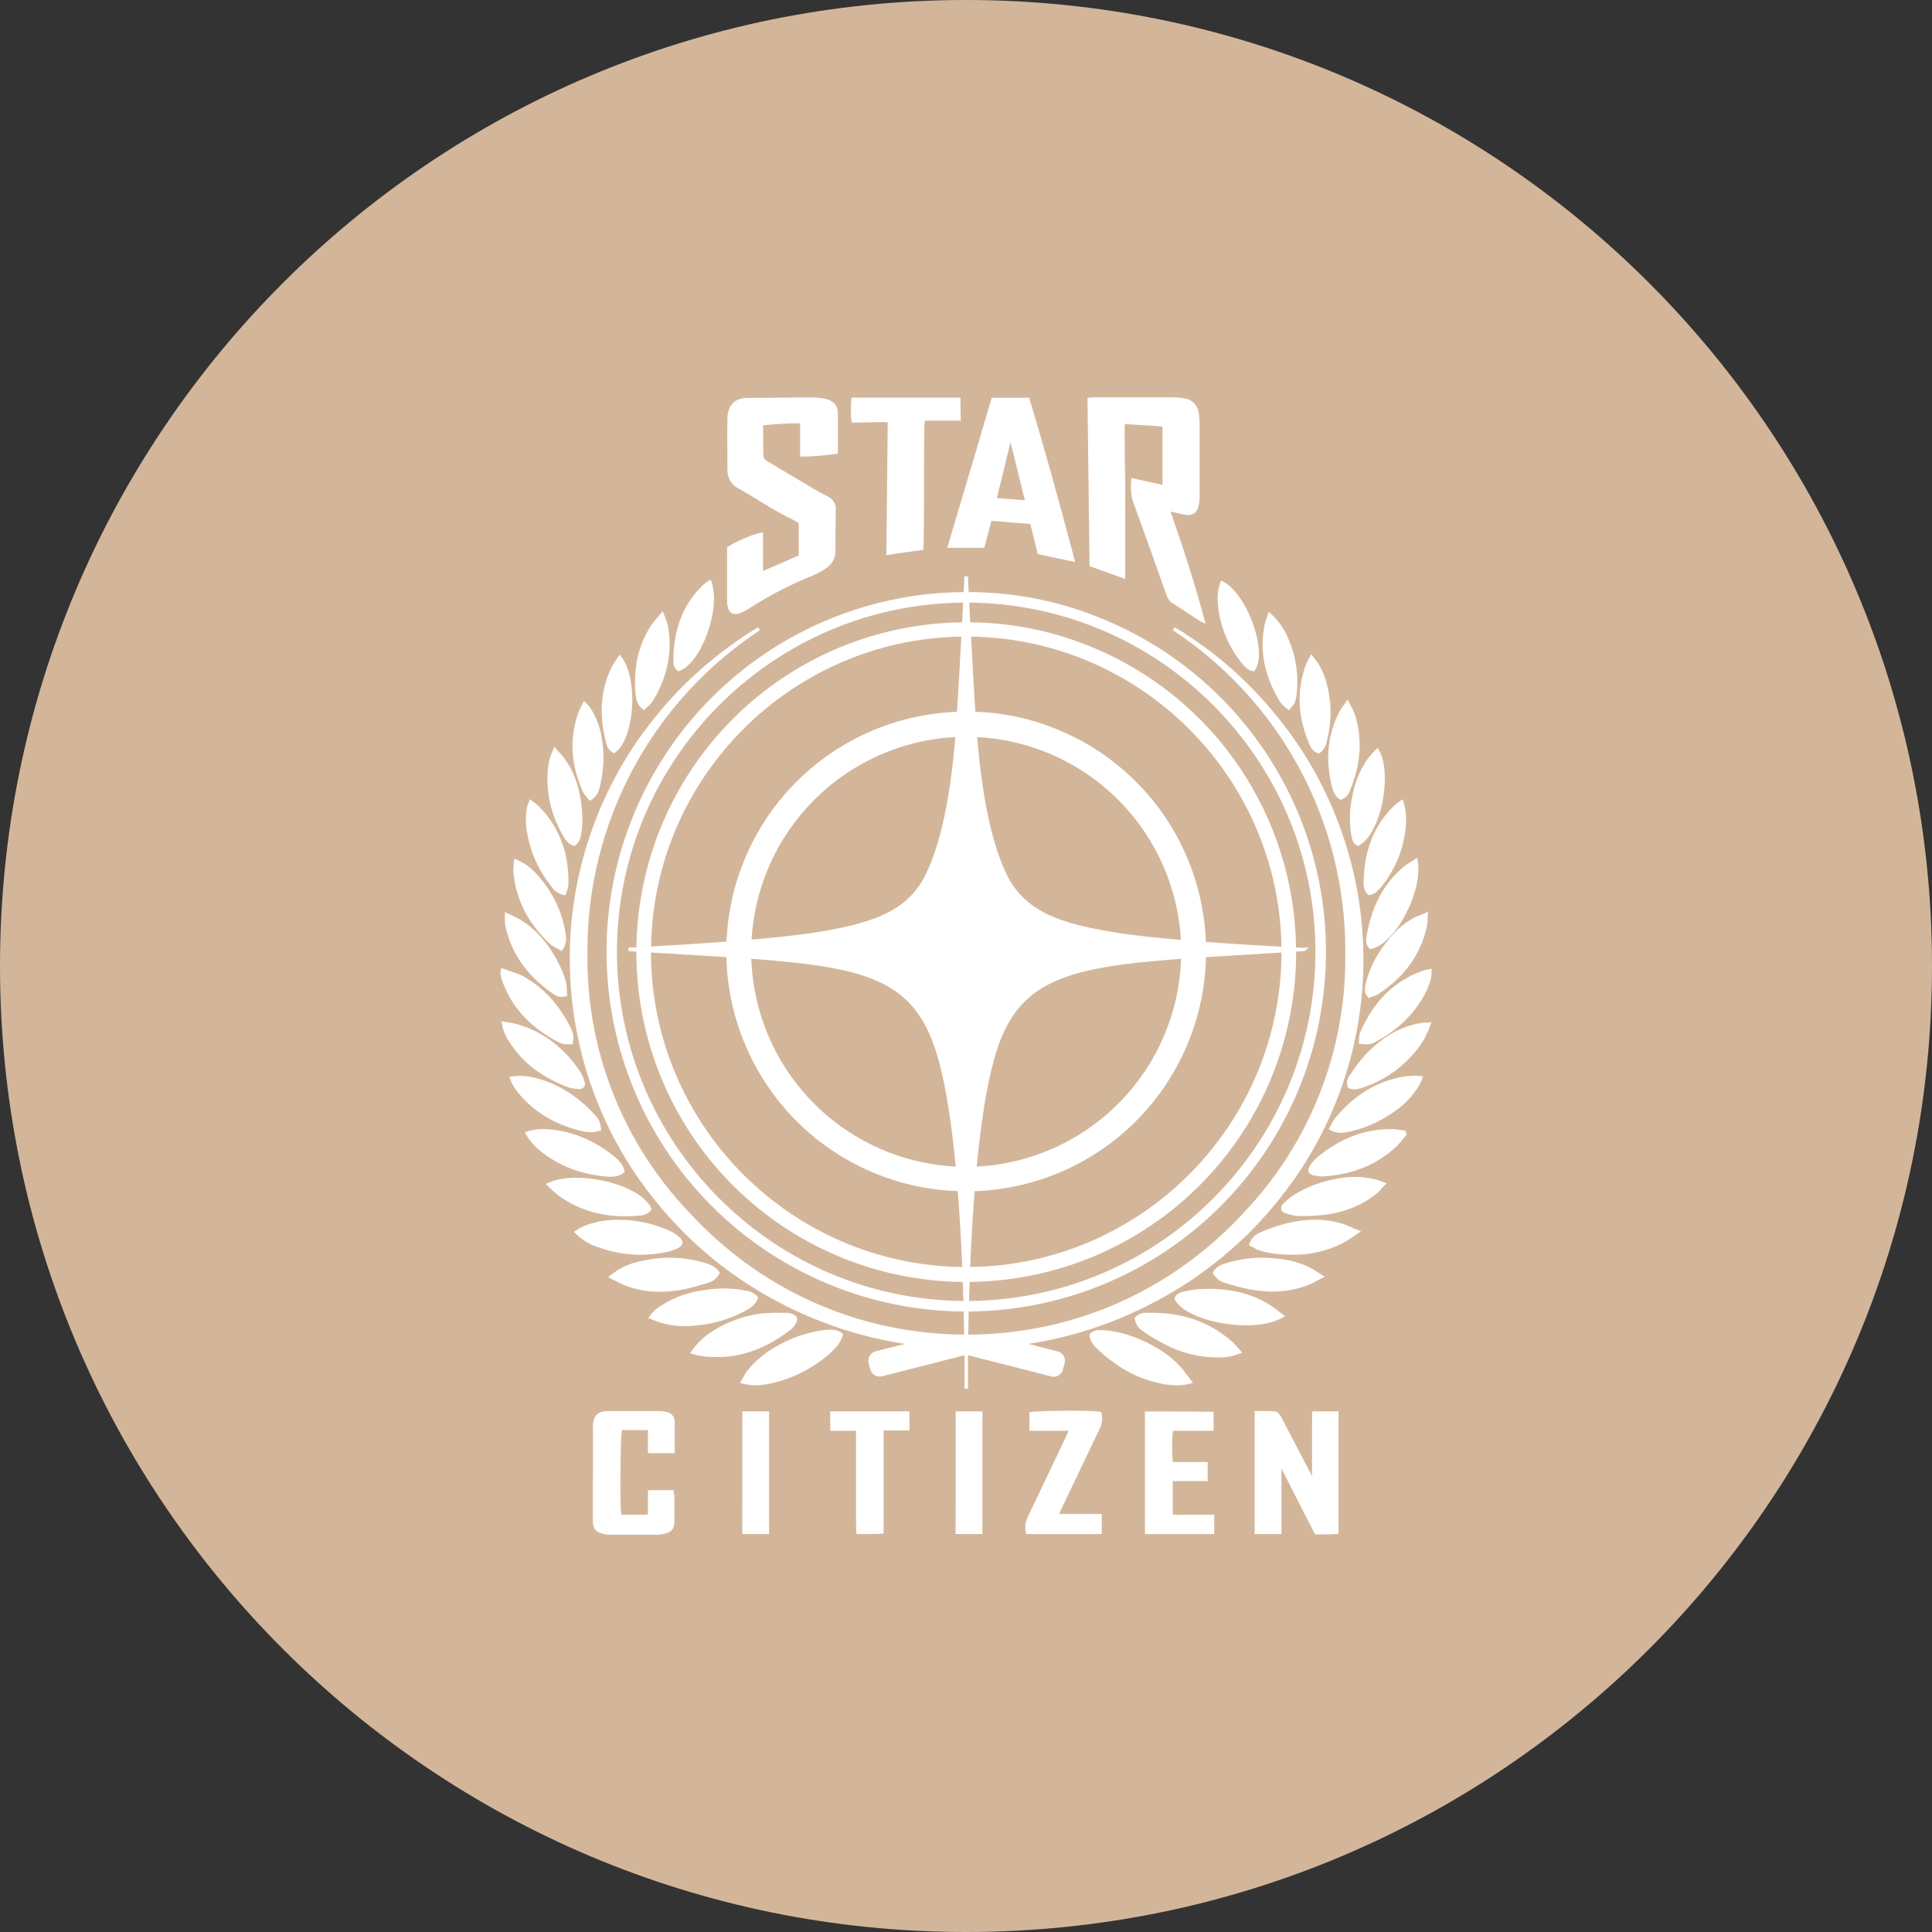 <svg width="1024" height="1024" viewBox="0 0 1024 1024" fill="none" xmlns="http://www.w3.org/2000/svg">
<rect x="0" y="0" width="1024" height="1024" fill="#333333" stroke="none"/>
<g clip-path="url(#clip0_3_680)">
<path d="M512 1024C794.77 1024 1024 794.77 1024 512C1024 229.23 794.77 0 512 0C229.23 0 0 229.23 0 512C0 794.77 229.23 1024 512 1024Z" fill="#D3B69A"/>
<path d="M577.49 299.999L576.39 210.889L577.19 210.789C578.481 210.638 579.781 210.574 581.08 210.599H621.59C623.696 210.6 625.797 210.784 627.87 211.149C629.705 211.408 631.409 212.245 632.736 213.537C634.063 214.83 634.944 216.512 635.25 218.339C635.629 220.296 635.816 222.286 635.81 224.279V263.199C635.808 264.901 635.621 266.598 635.25 268.259C634.42 271.769 632.25 273.339 628.68 272.919C627.436 272.773 626.206 272.529 625 272.189C624.2 271.989 623.45 271.789 622.68 271.659C621.91 271.529 621.42 271.389 620.68 271.199L620.44 271.139C628.3 293.759 633.87 311.569 638.44 328.699L638.96 330.629L637.17 329.739C636.352 329.328 635.557 328.871 634.79 328.369L634.05 327.909C632.64 326.989 631.25 326.069 629.87 325.149C627.16 323.349 624.36 321.479 621.62 319.809C619.93 318.744 618.699 317.085 618.17 315.159C611.27 295.529 605.88 280.489 600.72 266.419C599.52 262.999 599.18 259.279 599.59 254.329L599.68 253.329L600.68 253.569C603.63 254.259 606.68 254.909 609.68 255.569C611.83 256.019 613.99 256.479 616.15 256.959V226.049C612.57 225.789 609.04 225.569 605.45 225.339C602.45 225.149 599.32 224.959 596.15 224.739C595.99 231.999 596.15 239.289 596.23 246.359C596.33 252.429 596.44 258.709 596.36 264.839V306.839L594.99 306.349C589.46 304.349 583.93 302.429 578.05 300.289L577.49 299.999ZM388 325.069C388.541 325.347 389.142 325.487 389.75 325.479C390.434 325.469 391.111 325.341 391.75 325.099C393.63 324.498 395.407 323.614 397.02 322.479C407.917 315.515 419.437 309.576 431.43 304.739C433.856 303.694 436.16 302.387 438.3 300.839C439.729 299.82 440.887 298.468 441.673 296.899C442.459 295.33 442.849 293.593 442.81 291.839C442.81 284.679 442.81 277.269 442.99 270.049C443.051 268.593 442.673 267.153 441.904 265.915C441.135 264.678 440.012 263.7 438.68 263.109C437.26 262.459 435.93 261.719 434.53 260.939L433.01 260.099L427.08 256.599C420.44 252.679 413.56 248.599 406.76 244.459C405.855 243.965 405.117 243.213 404.64 242.299C404.47 236.809 404.46 231.069 404.46 225.479C410.976 224.717 417.53 224.33 424.09 224.319V241.999H424.99C430.96 241.91 436.919 241.446 442.83 240.609L444.08 240.459V232.469C444.08 227.669 444.16 223.129 444.08 218.599C444.08 215.059 441.54 212.249 437.64 211.429C435.326 210.892 432.955 210.64 430.58 210.679C425.02 210.679 419.46 210.679 413.87 210.769C408.28 210.859 402.6 210.859 396.87 210.859C389.43 210.859 385.72 214.499 385.53 222.009C385.41 227.909 385.45 234.009 385.53 239.829V248.669C385.53 253.279 387.38 256.669 391.03 258.669C394.68 260.669 398.54 263.079 402.17 265.289C404.95 266.979 407.82 268.719 410.64 270.369C413.01 271.749 415.5 273.029 417.9 274.269C419.8 275.269 421.6 276.169 423.34 277.139V294.389C417.59 296.959 411.69 299.529 404.43 302.609V282.149L403.43 282.309C399.74 282.859 389.5 287.229 385.76 289.839L385.38 290.109V319.389C385.411 320.199 385.542 321.002 385.77 321.779C385.892 322.453 386.153 323.094 386.537 323.66C386.921 324.227 387.419 324.707 388 325.069ZM695.41 782.299C694.34 780.299 693.25 778.179 692.15 776.099C690.85 773.629 689.54 771.149 688.28 768.729C686.75 765.729 685.22 762.829 683.69 759.899C682.16 756.969 680.63 754.049 679.11 751.089C678.48 749.819 677.22 748.339 675.88 748.089C673.404 747.863 670.916 747.793 668.43 747.879H665V813.059H679.2V778.329C684.91 789.589 690.8 801.189 696.77 812.769L697.02 813.259H703.15C704.983 813.274 706.815 813.198 708.64 813.029L709.45 812.949V748.079H695.45L695.41 782.299ZM451.34 223.929H452.14C454.96 224.009 457.7 223.929 460.35 223.839C463.82 223.729 467.11 223.629 470.52 223.839C470.43 235.409 470.3 246.899 470.16 258.369C470.02 269.839 469.89 281.579 469.8 293.219V294.219L470.8 294.069L476.45 293.249C480.65 292.629 484.62 292.049 488.61 291.549L489.4 291.449V290.659C489.4 290.039 489.4 289.509 489.49 288.989C489.58 288.469 489.58 287.989 489.58 287.429C489.76 274.819 489.76 261.999 489.76 249.609C489.76 241.739 489.76 233.609 489.94 225.659C489.964 224.781 490.044 223.906 490.18 223.039V222.959H509.24V222.019C509.06 218.259 509.06 215.019 509.06 211.619V210.719H451.34L451.27 211.539C450.905 215.367 450.905 219.221 451.27 223.049L451.34 223.929ZM353.56 748.469C352.13 748.079 350.653 747.887 349.17 747.899H322.53C318.43 747.899 314.25 748.899 314.25 756.189C314.37 765.649 314.33 775.299 314.25 784.639V806.639C314.45 810.319 315.86 812.069 319.25 812.859C320.674 813.234 322.139 813.425 323.61 813.429H347.74C349.327 813.43 350.908 813.242 352.45 812.869C355.97 812.039 357.45 810.169 357.45 806.589V793.589C357.422 792.559 357.294 791.535 357.07 790.529L356.93 789.809H343.41V802.809H329.26C328.46 795.409 328.91 763.199 329.57 757.979H343.41V770.219H357.63V753.479C357.625 752.305 357.218 751.168 356.478 750.257C355.737 749.346 354.708 748.715 353.56 748.469ZM627.56 802.849C625.559 803.006 623.545 802.932 621.56 802.629V784.999H640.11V774.909H621.65C621.11 770.649 621.09 761.769 621.76 758.339H643.2V748.269H642.31C630.6 748.089 619.49 748.089 607.73 748.089H606.83V813.089H643.56V802.809H631.56C630.21 802.749 628.88 802.799 627.6 802.849H627.56ZM562.05 800.849C565.477 793.629 568.937 786.379 572.43 779.099C575.924 771.819 579.367 764.606 582.76 757.459C584.137 754.834 584.493 751.791 583.76 748.919L583.61 748.359L583.04 748.259C577.66 747.329 548.97 747.689 546.27 748.459L545.62 748.649V758.329H566.38L565.95 759.329C565.55 760.269 565.2 761.079 564.79 761.909C558.24 775.719 551.47 789.999 544.79 803.909C543.411 806.526 543.055 809.563 543.79 812.429L543.96 813.109H583.96V802.449H561.39L561.45 802.319C561.69 801.789 561.9 801.329 562.09 800.859L562.05 800.849ZM440.05 758.329H453.73V801.839C453.73 805.199 453.66 808.679 453.94 812.229L454 813.059H461.26C463.35 813.059 465.41 813.059 467.52 812.829L468.34 812.759V758.159H482.02V748.079H440.02L440.05 758.329ZM393.42 813.069H407.64V748.069H393.47L393.42 813.069ZM506.49 813.069H520.71V748.069H506.54L506.49 813.069ZM502.39 289.229C504.83 281.009 507.267 272.819 509.7 264.659C514.89 247.229 520.26 229.209 525.44 211.449L525.63 210.799H545.52L545.71 211.439C553.13 236.259 560.71 263.279 569.48 296.439L569.85 297.839L568.43 297.559C564.22 296.719 560.28 295.859 556.43 295.039L550.57 293.779L550.01 293.659L549.88 293.109C548.69 288.169 547.46 283.109 546.08 277.719C542.61 277.459 539.17 277.159 535.73 276.869C532.29 276.579 528.93 276.279 525.49 276.019C524.72 278.779 524.04 281.449 523.38 284.019C522.9 285.919 522.38 287.809 521.91 289.689L521.73 290.359H502.09L502.39 289.229ZM535.58 234.379C533.82 241.769 532 249.119 530.09 256.869L528.38 263.999C530.53 264.149 532.66 264.319 534.83 264.489C537.51 264.709 540.28 264.929 543.18 265.109C541.33 257.699 539.56 250.449 537.81 243.289L535.58 234.379ZM444.58 712.229C445.385 710.984 446.024 709.639 446.48 708.229L446.9 707.099L446.39 706.689C443.6 704.449 440.73 704.689 438.2 704.839H437.63C429.053 705.861 420.753 708.523 413.18 712.679C406.263 716.209 400.202 721.209 395.42 727.329L395.35 727.439L394.54 728.929C393.98 729.929 393.46 730.929 392.86 731.929L392.22 732.929L393.39 733.249C395.741 733.904 398.17 734.241 400.61 734.249C402.965 734.221 405.31 733.953 407.61 733.449C419.527 731.035 430.593 725.516 439.69 717.449C441.52 715.898 443.171 714.147 444.61 712.229H444.58ZM583.83 704.999C581.89 704.999 579.47 704.999 577.71 706.919L577.44 707.219V707.619C577.83 711.279 580.01 713.549 582.44 715.749C592.99 725.519 604.27 731.369 616.93 733.619C619.142 734.018 621.383 734.232 623.63 734.259C626.125 734.274 628.61 733.938 631.01 733.259L632.32 732.889L631.46 731.829C630.57 730.739 629.78 729.669 629.03 728.629C627.908 727.011 626.664 725.479 625.31 724.049C619.31 717.529 611.21 712.449 600.63 708.509C595.401 706.525 589.903 705.341 584.32 704.999H583.83ZM656.02 714.199C654.842 712.737 653.5 711.415 652.02 710.259C640.4 700.349 626.39 695.609 609.19 695.819C606.96 695.649 603.74 695.719 601.59 698.299L601.28 698.669L601.42 699.129C602.42 702.409 602.89 703.659 606.28 705.919C610.835 709.035 615.637 711.771 620.64 714.099C628.285 717.623 636.603 719.448 645.02 719.449H647.35C650.727 719.363 654.06 718.669 657.19 717.399L658.37 716.899L657.51 715.959C657 715.369 656.5 714.789 656 714.239L656.02 714.199ZM421.39 702.099C422.03 701.179 422.83 699.799 422.39 698.499C421.95 697.199 420.39 696.569 419.33 696.229C418.657 695.993 417.953 695.854 417.24 695.819H414.24C411.175 695.733 408.108 695.803 405.05 696.029C394.09 697.133 383.617 701.114 374.69 707.569C371.529 710.036 368.743 712.95 366.42 716.219L365.72 717.219L366.9 717.569C368.354 718.048 369.842 718.419 371.35 718.679C374.202 719.088 377.079 719.295 379.96 719.299C393.68 719.299 406.59 714.459 419.19 704.649C420.07 703.953 420.816 703.102 421.39 702.139V702.099ZM681 697.579L678.69 695.759C676.833 694.222 674.886 692.796 672.86 691.489C662.5 685.139 650.49 682.489 636.14 683.259C633.306 683.413 630.492 683.842 627.74 684.539C626.26 684.829 623.52 685.379 622.57 687.989L622.43 688.369L622.62 688.729C625.08 693.299 631.62 697.249 641.07 699.839C647.423 701.548 653.971 702.426 660.55 702.449C667.84 702.449 674.88 701.249 679.88 698.259L681 697.579ZM394.63 694.999L395.13 694.719C397.6 693.319 400.4 691.719 401.69 688.229L401.87 687.749L401.55 687.349C400.046 685.591 397.944 684.451 395.65 684.149C389.219 682.801 382.605 682.551 376.09 683.409C366.27 684.409 357.95 687.149 350.65 691.839C348.137 693.308 345.965 695.295 344.28 697.669L343.67 698.579L344.67 698.999C346.621 699.858 348.625 700.59 350.67 701.189C354.626 702.343 358.729 702.916 362.85 702.889C365.093 702.883 367.333 702.75 369.56 702.489C378.325 701.65 386.842 699.106 394.63 694.999ZM643 674.159L642.73 674.609L642.99 675.069C644.38 677.458 646.636 679.22 649.29 679.989L651.17 680.529C655.66 681.945 660.245 683.038 664.89 683.799C668.074 684.289 671.289 684.54 674.51 684.549C680.983 684.604 687.406 683.415 693.43 681.049C694.983 680.417 696.492 679.685 697.95 678.859C698.79 678.409 699.69 677.919 700.71 677.419L702.16 676.699L700.78 675.849C699.78 675.219 698.92 674.669 698.15 674.159C697.15 673.499 696.28 672.929 695.33 672.399C689.56 669.269 683.09 667.519 674.99 666.889C666.633 666.088 658.2 666.955 650.18 669.439C647.49 670.189 644.75 671.179 643 674.159ZM372.67 669.069C362.091 666.075 350.925 665.821 340.22 668.329C334.038 669.387 328.246 672.061 323.43 676.079L322.37 676.959L323.61 677.579C324.47 678.009 325.26 678.419 326.01 678.809C327.63 679.703 329.3 680.504 331.01 681.209C336.975 683.544 343.335 684.705 349.74 684.629C352.902 684.62 356.059 684.399 359.19 683.969C363.325 683.309 367.403 682.337 371.39 681.059C372.65 680.689 373.9 680.329 375.18 679.969C376.501 679.627 377.732 679.003 378.788 678.139C379.845 677.276 380.702 676.195 381.3 674.969L381.54 674.489L381.24 674.049C379.08 670.999 375.82 669.999 372.64 669.069H372.67ZM716 650.389C714.681 649.747 713.322 649.193 711.93 648.729C702.78 645.849 693.02 645.729 682.1 648.349C677.497 649.506 672.993 651.028 668.63 652.899C666.16 653.959 663.63 655.319 662.2 659.179L661.91 659.969L662.67 660.319C663.355 660.641 664.023 660.998 664.67 661.389C665.702 662.074 666.841 662.581 668.04 662.889C671.257 663.857 674.57 664.471 677.92 664.719C680.294 664.939 682.627 665.049 684.92 665.049C694.226 665.179 703.424 663.056 711.73 658.859C713.7 657.808 715.595 656.622 717.4 655.309C718.19 654.769 719.03 654.189 719.93 653.579L721.37 652.579L719.76 651.949C718.27 651.449 717.1 650.909 716 650.389ZM339.39 665.059C344.321 665.043 349.236 664.496 354.05 663.429C355.742 663.064 357.384 662.496 358.94 661.739C360.07 661.179 361.58 660.259 361.73 658.739C361.88 657.219 360.6 656.089 359.66 655.349C358.329 654.227 356.865 653.274 355.3 652.509C343.647 647.153 330.678 645.335 318 647.279C313.12 648.449 309.08 649.559 305.1 652.279L304.23 652.879L304.96 653.649C308.352 657.108 312.557 659.663 317.19 661.079C324.298 663.702 331.814 665.049 339.39 665.059ZM338.44 644.369C340.77 644.179 343.44 643.759 345.06 641.269L345.33 640.869L345.14 640.419C343.27 636.009 337.76 631.849 329.64 628.729C317.97 624.239 300.76 622.199 290.46 626.989L289.24 627.559L290.24 628.469C290.93 629.109 291.57 629.719 292.18 630.309C293.333 631.495 294.576 632.588 295.9 633.579C306.1 641.019 317.81 644.669 331.52 644.669C333.774 644.662 336.084 644.562 338.45 644.369H338.44ZM729.12 625.139C723.475 623.733 717.613 623.42 711.85 624.219C702.386 625.387 693.294 628.624 685.22 633.699C683.364 634.927 681.661 636.374 680.15 638.009C679.708 638.346 679.375 638.805 679.192 639.33C679.009 639.855 678.985 640.423 679.122 640.961C679.26 641.5 679.553 641.986 679.965 642.359C680.378 642.732 680.891 642.976 681.44 643.059C683.786 643.929 686.251 644.432 688.75 644.549C693.856 644.62 698.96 644.315 704.02 643.639C714.81 641.839 723.87 637.769 730.93 631.539L731.04 631.429C731.974 630.255 732.976 629.136 734.04 628.079L735.04 627.079L733.66 626.619C731.5 625.859 730.42 625.499 729.12 625.129V625.139ZM330.67 621.479L331.08 621.129L330.97 620.599C330.19 616.879 327.69 614.759 325.25 612.699C315.54 604.889 304.85 600.219 293.47 598.829C289.1 598.299 284.35 598.059 279.21 599.769L278.15 600.119L278.71 601.119C280.408 604.02 282.535 606.646 285.02 608.909C295.45 617.779 308.17 622.759 322.87 623.709C325.32 623.659 328.08 623.659 330.67 621.469V621.479ZM745.1 600.079V599.259L744.28 599.189C743.52 599.119 742.77 598.999 741.97 598.869C740.753 598.636 739.519 598.503 738.28 598.469C723.8 598.139 710.62 603.089 697.87 613.639C696.36 614.925 695.081 616.46 694.09 618.179C693.78 618.594 693.572 619.077 693.483 619.588C693.394 620.099 693.428 620.623 693.58 621.119C693.825 621.601 694.181 622.018 694.619 622.335C695.058 622.651 695.566 622.859 696.1 622.939C697.568 623.299 699.07 623.503 700.58 623.549C700.914 623.551 701.248 623.534 701.58 623.499C716.58 622.499 728.83 617.679 739.01 608.709C740.764 607.123 742.367 605.379 743.8 603.499C744.28 602.909 744.8 602.319 745.24 601.759L745.62 601.309L745.35 600.779C745.229 600.561 745.144 600.325 745.1 600.079ZM307.7 599.329C309.718 599.854 311.796 600.107 313.88 600.079C314.725 600.045 315.561 599.904 316.37 599.659C316.834 599.53 317.305 599.427 317.78 599.349L318.63 599.229L318.54 598.369C318.16 594.619 317.54 593.369 314.89 590.469C305.89 580.679 295.36 574.229 283.65 571.299C279.545 570.214 275.264 569.966 271.06 570.569L270 570.739L270.35 571.739C271.77 575.819 274.12 578.849 277.21 582.139C285.11 590.549 295.08 596.169 307.71 599.329H307.7ZM749.06 570.189C747.504 570.218 745.951 570.342 744.41 570.559C730.7 572.819 719.1 579.509 709 590.999C707.65 592.47 706.527 594.135 705.67 595.939C705.37 596.499 705.06 597.079 704.67 597.669L704.23 598.449L705 598.899C706.721 599.912 708.684 600.437 710.68 600.419C712.071 600.385 713.455 600.211 714.81 599.899C722.915 598.183 730.607 594.898 737.45 590.229C743.459 586.471 748.501 581.353 752.17 575.289C752.793 574.091 753.347 572.859 753.83 571.599L754.24 570.499L753.08 570.379C751.748 570.241 750.41 570.178 749.07 570.189H749.06ZM301.12 576.249C302.633 576.776 304.219 577.066 305.82 577.109L307.04 577.209C307.495 577.243 307.952 577.17 308.374 576.997C308.796 576.823 309.171 576.553 309.47 576.209C309.751 575.821 309.934 575.372 310.006 574.899C310.077 574.426 310.034 573.942 309.88 573.489L309.7 572.949C309.245 571.366 308.604 569.842 307.79 568.409C299.28 555.639 288.33 547.159 275.3 543.219C273.407 542.606 271.457 542.18 269.48 541.949C268.71 541.829 267.9 541.709 267.06 541.559L265.8 541.339L266.02 542.599C266.623 546.158 268.021 549.535 270.11 552.479C277.16 563.349 287.32 571.119 301.13 576.249H301.12ZM755.55 541.999C754.281 542.043 753.017 542.187 751.77 542.429C741.11 544.629 731.71 550.309 723.03 559.799C720.524 562.615 718.243 565.624 716.21 568.799L715.4 569.999C714.671 570.858 714.191 571.901 714.015 573.014C713.839 574.127 713.972 575.267 714.4 576.309L714.55 576.629L714.88 576.769C715.831 577.165 716.851 577.369 717.88 577.369C719.637 577.278 721.364 576.889 722.99 576.219L723.99 575.879C732.875 572.651 740.883 567.395 747.38 560.529C751.75 555.939 754.61 551.799 756.38 547.529C756.874 546.604 757.292 545.641 757.63 544.649C757.8 544.189 757.99 543.649 758.21 543.149L758.75 541.799L757.3 541.919L755.55 541.999ZM296.14 552.419C297.058 552.921 298.056 553.26 299.09 553.419H299.34C299.747 553.483 300.159 553.513 300.57 553.509H303.46L303.59 552.769C304.14 549.659 304.18 548.149 302.43 544.649C296.18 532.159 287.76 523.139 276.62 517.049C274.537 516.121 272.4 515.32 270.22 514.649C269.04 514.259 267.84 513.859 266.64 513.419L265.64 513.039L265.48 514.139C265.43 514.519 265.37 514.819 265.33 515.059C265.176 515.544 265.176 516.064 265.33 516.549C265.42 516.919 265.5 517.269 265.58 517.619C265.768 518.613 266.049 519.588 266.42 520.529C271.5 534.209 281.24 544.679 296.14 552.419ZM754.35 514.419C739.16 519.709 728.2 530.469 720.85 547.359C720.502 548.444 720.334 549.579 720.35 550.719C720.35 551.229 720.35 551.719 720.25 552.259L720.15 553.119L721.01 553.249C722.094 553.438 723.19 553.548 724.29 553.579C726.058 553.51 727.779 552.99 729.29 552.069C741.57 545.549 750.61 536.449 756.17 524.969L756.49 524.209C757.69 521.319 758.94 518.339 758.76 514.499L758.71 513.399L757.64 513.669C757.05 513.819 756.56 513.899 756.12 513.979C755.516 514.062 754.923 514.209 754.35 514.419ZM293 526.619C294.262 527.719 295.867 528.349 297.54 528.399C298.347 528.391 299.149 528.266 299.92 528.029L300.62 527.819L300.56 527.089C300.5 526.389 300.48 525.689 300.46 524.999C300.477 523.532 300.319 522.069 299.99 520.639C299.286 517.853 298.301 515.146 297.05 512.559C291.55 500.949 284.43 492.639 275.24 487.129C273.38 486.129 271.53 485.259 269.38 484.269L267.6 483.449V486.779C267.532 487.759 267.552 488.743 267.66 489.719C270.57 504.729 278.87 516.809 293 526.619ZM737 496.689C730.06 504.819 725.69 513.139 723.66 522.139C723.26 524.349 723.1 526.209 724.93 528.449L725.34 528.949L725.94 528.719C726.35 528.569 726.78 528.429 727.23 528.289C728.429 527.98 729.572 527.488 730.62 526.829C744.62 517.629 753.04 505.829 756.39 490.619C756.599 489.491 756.693 488.346 756.67 487.199C756.67 486.419 756.67 485.619 756.77 484.729L756.89 483.199L755.5 483.839C754.15 484.459 753.03 484.909 752.04 485.309C751.3 485.599 750.62 485.879 749.89 486.199C744.964 488.837 740.589 492.395 737 496.679V496.689ZM291.25 500.069C292.322 501.033 293.537 501.826 294.85 502.419C295.56 502.789 296.3 503.169 296.99 503.609L297.71 504.069L298.2 503.369C300.47 500.159 300.2 496.899 299.61 493.859C297.632 482.336 292.292 471.655 284.26 463.159C281.347 459.87 277.736 457.274 273.69 455.559L272.55 455.089L272.45 456.319C272.39 456.979 272.32 457.589 272.25 458.169C272.055 459.392 272.001 460.634 272.09 461.869C273.33 476.479 279.61 488.999 291.28 500.069H291.25ZM724.25 496.739C723.979 497.785 723.975 498.883 724.239 499.932C724.503 500.98 725.026 501.946 725.76 502.739L726.1 503.079L726.57 502.989C739.5 500.519 754.36 472.429 751.41 455.989L751.17 454.639L750.03 455.399C749.26 455.919 748.5 456.399 747.78 456.789C746.508 457.489 745.306 458.309 744.19 459.239C733.36 468.259 726.84 480.509 724.24 496.729L724.25 496.739ZM291.71 469.139C293.19 471.359 294.96 473.589 298.94 474.379L299.74 474.539L299.98 473.749C300.13 473.259 300.29 472.749 300.45 472.339C300.936 471.165 301.216 469.917 301.28 468.649C301.66 452.219 296.43 438.369 285.71 427.479C284.665 426.486 283.549 425.57 282.37 424.739L280.83 423.589L280.43 424.779C280.27 425.269 280.11 425.629 279.96 425.959C279.77 426.361 279.616 426.78 279.5 427.209C278.481 432.076 278.481 437.102 279.5 441.969C281.244 451.901 285.441 461.241 291.71 469.139ZM725.02 474.139L725.33 474.449L725.77 474.399C728.86 474.009 730.65 471.819 732.23 469.879L732.49 469.559C739.024 461.371 743.253 451.588 744.74 441.219C745.39 436.539 745.74 430.919 743.8 424.799L743.41 423.599L742.41 424.359L741.41 425.069C740.51 425.694 739.657 426.386 738.86 427.139C728.21 437.449 722.94 450.849 722.74 468.139C722.688 469.24 722.862 470.341 723.251 471.372C723.639 472.404 724.235 473.346 725 474.139H725.02ZM298.14 442.399C299.31 444.749 300.94 447.279 304.08 448.259L304.52 448.399L304.89 448.119C307.38 446.259 307.77 443.679 308.12 441.439C309.12 436.089 308.63 430.699 308.12 426.049C306.92 416.449 303.83 408.249 298.94 401.659C298.28 400.809 297.59 400.069 296.86 399.299C296.13 398.529 295.48 397.829 294.79 396.969L293.79 395.729L293.23 397.209C292.9 398.099 292.64 398.699 292.4 399.209C292.25 399.549 292.12 399.869 291.96 400.259C290.36 405.049 289.85 410.259 290.3 417.179C290.984 426.068 293.664 434.689 298.14 442.399ZM716.32 443.249C716.68 445.049 717.09 447.079 719.32 448.199L719.72 448.399L720.12 448.199C724.69 445.919 728.82 439.379 731.46 430.279C734.46 419.979 735.46 405.279 730.75 397.419L730.15 396.419L729.34 397.229C728.024 398.474 726.798 399.811 725.67 401.229C721.11 407.139 718.11 414.329 716.49 423.229C715.224 429.837 715.163 436.619 716.31 443.249H716.32ZM310.87 422.349C311.29 422.819 311.72 423.349 312.09 423.809L312.59 424.469L313.29 424.029C314.48 423.309 315.501 422.341 316.284 421.192C317.067 420.043 317.595 418.739 317.83 417.369C319.975 409.141 320.411 400.561 319.11 392.159C318.296 385.966 316.084 380.04 312.64 374.829C311.951 373.965 311.202 373.15 310.4 372.389L309.48 371.469L308.94 372.649C308.58 373.439 308.23 374.099 307.88 374.749C307.362 375.656 306.924 376.606 306.57 377.589C301.72 391.269 302.5 405.029 308.93 419.659C309.433 420.649 310.084 421.556 310.86 422.349H310.87ZM706.62 419.199L706.89 419.779C707.58 421.199 708.45 422.969 710.39 423.779L710.7 423.899L711.01 423.799C712.075 423.382 713.033 422.732 713.814 421.896C714.594 421.06 715.177 420.06 715.52 418.969C721.38 404.909 722.21 391.689 718.06 378.529C717.491 377.052 716.823 375.616 716.06 374.229C715.72 373.579 715.36 372.889 714.98 372.129L714.32 370.809L713.45 372.009C713.07 372.539 712.71 373.009 712.38 373.449C711.534 374.496 710.784 375.617 710.14 376.799C703.3 389.829 702.16 403.709 706.61 419.199H706.62ZM681.7 375.269L683.06 376.459L683.65 375.819C686.09 373.189 686.54 372.309 687.12 369.029C688.504 358.581 686.989 347.954 682.74 338.309C680.678 333.312 677.528 328.837 673.52 325.209L672.52 324.269L672.08 325.589C671.86 326.259 671.63 326.879 671.42 327.459C670.935 328.701 670.543 329.978 670.25 331.279C667.51 344.979 670.14 358.199 678.25 371.719C679.218 373.061 680.377 374.253 681.69 375.259L681.7 375.269ZM337 368.939C337.36 371.079 337.8 373.749 340.76 375.939L341.38 376.399L341.93 375.849C342.34 375.439 342.76 375.049 343.18 374.659C344.258 373.746 345.212 372.697 346.02 371.539C354.02 358.319 356.63 344.719 353.87 331.089C353.498 329.64 353.013 328.223 352.42 326.849L351.85 325.379L351.3 323.959L350.3 325.119C349.71 325.809 349.14 326.459 348.6 327.119C347.358 328.445 346.221 329.866 345.2 331.369C338.2 341.889 335.54 354.159 336.95 368.859L337 368.939ZM698.59 399.269L699 399.409L699.36 399.179C702.17 397.369 702.97 394.429 703.53 391.619C705.5 383.592 705.749 375.239 704.26 367.109C703.15 361.109 701.26 354.109 695.77 347.779L694.89 346.779L694.29 347.979C694.01 348.549 693.74 349.059 693.48 349.549C692.765 350.805 692.176 352.128 691.72 353.499C687.17 366.979 687.94 380.439 694.09 394.669C694.46 395.712 695.049 396.664 695.819 397.459C696.588 398.255 697.52 398.875 698.55 399.279L698.59 399.269ZM325 398.999L325.48 399.239L325.92 398.929C330.05 396.049 333.17 389.139 334.48 379.929C336.02 369.169 334.97 355.099 329.17 347.929L328.38 346.929L327.71 347.989C327.29 348.649 326.87 349.269 326.47 349.859C325.648 351.015 324.903 352.224 324.24 353.479C318.38 365.549 317.36 378.479 321.12 393.159C321.65 395.379 322.43 397.759 325 398.999ZM359.28 355.539L359.67 355.809L360.12 355.639C371.95 351.129 382.23 322.319 377.03 308.209L376.62 307.099L375.62 307.789C374.34 308.699 373.41 309.439 372.46 310.219C362.18 320.169 357.08 333.099 356.88 349.759C356.92 351.999 357.2 354.129 359.28 355.589V355.539ZM658 351.269C659.45 353.079 661.24 355.319 664.16 355.739L664.69 355.819L665.01 355.379C667.65 351.759 668.01 345.219 666.01 336.969C663.33 325.799 656.32 312.309 648.1 308.139L647.1 307.649L646.79 308.649C645.1 314.289 644.95 317.439 646.04 324.719C647.69 334.446 651.808 343.588 658 351.269ZM686.81 623.809C679.204 634.76 670.608 644.99 661.13 654.369C651.535 663.673 641.116 672.087 630 679.509C618.657 686.896 606.676 693.254 594.2 698.509C578.446 705.076 561.952 709.704 545.08 712.289L560.59 716.289C561.232 716.436 561.838 716.71 562.372 717.094C562.906 717.479 563.358 717.967 563.7 718.529C564.053 719.106 564.287 719.746 564.39 720.414C564.493 721.082 564.462 721.763 564.3 722.419L563.4 725.849C563.254 726.491 562.98 727.096 562.595 727.631C562.21 728.165 561.722 728.616 561.16 728.959C560.356 729.45 559.432 729.709 558.49 729.709C558.079 729.709 557.669 729.659 557.27 729.559L513.05 718.279V735.999H511.25V718.309L467.4 729.489C466.754 729.645 466.084 729.67 465.428 729.564C464.772 729.457 464.144 729.221 463.58 728.869C462.435 728.18 461.602 727.072 461.26 725.779L460.36 722.369C460.074 721.065 460.3 719.701 460.99 718.559C461.681 717.416 462.783 716.582 464.07 716.229L479.64 712.299C462.738 709.737 446.216 705.099 430.45 698.489C417.918 693.355 405.926 686.99 394.65 679.489C383.463 672.178 373.044 663.755 363.55 654.349C354.077 644.972 345.485 634.746 337.88 623.799C330.276 612.775 323.791 601.02 318.52 588.709C307.627 563.283 302.007 535.91 302 508.249C301.925 466.986 314.416 426.679 337.81 392.689C345.417 381.738 354.013 371.508 363.49 362.129C373.077 352.83 383.486 344.419 394.59 336.999C395.49 336.439 396.37 335.879 397.26 335.299C398.73 334.349 400.26 333.369 401.84 332.469L402.78 333.999C374.593 352.555 351.474 377.843 335.513 407.577C319.551 437.31 311.251 470.552 311.36 504.299V508.299C311.408 558.192 330.609 606.163 365 642.309C403.25 683.999 455.08 706.999 511 707.369C510.94 703.529 510.86 699.439 510.75 695.129C460.425 694.765 412.284 674.517 376.827 638.802C341.369 603.087 321.471 554.801 321.471 504.474C321.471 454.147 341.369 405.861 376.827 370.146C412.284 334.431 460.425 314.183 510.75 313.819C511.01 308.759 511.18 305.609 511.18 305.479H513C513 305.619 513.16 308.769 513.41 313.819C538.466 313.828 563.258 318.932 586.28 328.819C626.716 345.886 660.025 376.381 680.586 415.157C701.146 453.933 707.699 498.616 699.138 541.663C690.577 584.709 667.427 623.485 633.594 651.443C599.762 679.402 557.319 694.832 513.43 695.129C513.33 699.439 513.24 703.539 513.18 707.379C569.28 707.139 621.25 684.059 659.62 642.319C693.889 606.087 713.002 558.12 713.04 508.249V504.249C713.144 470.513 704.842 437.282 688.885 407.558C672.927 377.834 649.817 352.553 621.64 333.999L622.58 332.469C625.34 334.049 627.65 335.469 629.85 337.009C641.034 344.313 651.45 352.729 660.94 362.129C670.414 371.505 679.007 381.732 686.61 392.679C694.226 403.704 700.722 415.463 706 427.779C716.934 453.2 722.595 480.576 722.64 508.249C722.716 549.512 710.225 589.819 686.83 623.809H686.81ZM506.36 390.639C478.296 392.096 451.756 403.856 431.824 423.666C411.892 443.477 399.97 469.944 398.34 497.999C410.66 496.939 422.34 495.719 430.96 494.389C462.34 489.529 481.16 483.129 490.78 463.199C498.48 447.259 503.71 422.839 506.36 390.639ZM398.21 508.169C399.172 536.767 410.843 563.96 430.909 584.36C450.975 604.759 477.972 616.876 506.55 618.309C504.55 596.909 501.55 576.679 497.39 561.609C485.93 520.199 461.83 512.809 398.21 508.169ZM517.69 618.309C546.26 616.869 573.247 604.752 593.306 584.357C613.366 563.963 625.034 536.779 626 508.189C562.42 512.869 538.28 520.339 526.83 561.609C522.66 576.679 519.73 596.909 517.69 618.309ZM625.92 498.179C624.334 470.096 612.434 443.587 592.502 423.74C572.57 403.893 546.01 392.105 517.92 390.639C520.56 422.919 525.79 447.409 533.51 463.379C543.22 483.319 562.03 489.729 593.33 494.569C602 495.919 613.66 497.129 625.92 498.179ZM509.53 337.419C419.53 338.799 346.53 411.689 345.07 501.679C354.97 501.129 369.85 500.229 385.07 499.069C386.019 474.978 393.812 451.656 407.538 431.834C421.264 412.013 440.353 396.512 462.57 387.149C476.735 381.198 491.857 377.854 507.21 377.279C508 365.619 508.82 350.659 509.53 337.419ZM345 504.849C345.21 596.109 418.95 670.399 510 671.529C509.47 658.639 508.72 644.909 507.65 631.319C483.43 630.505 459.949 622.77 439.985 609.031C420.022 595.291 404.412 576.121 395 553.789C388.779 539.047 385.386 523.266 385 507.269C377.74 506.809 370 506.349 361.81 505.859L345 504.849ZM514.21 671.529C605.21 670.409 679 596.109 679.21 504.849L663.1 505.849C654.627 506.356 646.66 506.842 639.2 507.309C638.664 531.793 631.053 555.599 617.287 575.854C603.522 596.109 584.188 611.948 561.62 621.459C547.326 627.466 532.057 630.818 516.56 631.349C515.49 644.909 514.74 658.639 514.21 671.529ZM679.21 501.779C677.78 411.719 604.75 338.779 514.67 337.409C515.37 350.639 516.19 365.589 516.94 377.259C532.332 377.74 547.499 381.09 561.66 387.139C576.774 393.496 590.506 402.735 602.09 414.339C613.723 425.904 622.965 439.645 629.29 454.779C635.215 468.885 638.555 483.941 639.15 499.229C654.43 500.389 669.3 501.269 679.17 501.779H679.21ZM510.49 319.399C409.18 320.279 327 402.999 327 504.469C327 605.939 409.24 688.749 510.62 689.539C510.53 686.269 510.42 682.899 510.3 679.449C464.244 678.998 420.229 660.379 387.831 627.641C355.432 594.904 337.272 550.698 337.3 504.639V504.359L333.1 504.089V502.289L337.32 502.079C337.954 456.531 356.356 413.031 388.603 380.857C420.85 348.683 464.391 330.379 509.94 329.849C510.14 326.069 510.33 322.539 510.49 319.399ZM513.59 689.539C615 688.749 697.21 605.999 697.21 504.469C697.21 402.939 615 320.259 513.71 319.399C513.87 322.529 514.05 326.069 514.24 329.849C536.909 330.022 559.317 334.689 580.17 343.579C611.453 356.777 638.21 378.807 657.169 406.973C676.128 435.138 686.467 468.22 686.92 502.169C689.14 502.269 690.55 502.319 690.92 502.319H691.02L693.71 502.149L691.71 503.899C691.565 504.029 691.375 504.097 691.18 504.089L686.98 504.349V504.629C687.014 550.689 668.856 594.899 636.456 627.637C604.057 660.376 560.038 678.993 513.98 679.439C513.79 682.909 513.68 686.279 513.59 689.539Z" fill="white"/>
</g>
<defs>
<clipPath id="clip0_3_680">
<rect width="1024" height="1024" fill="white"/>
</clipPath>
</defs>
</svg>
